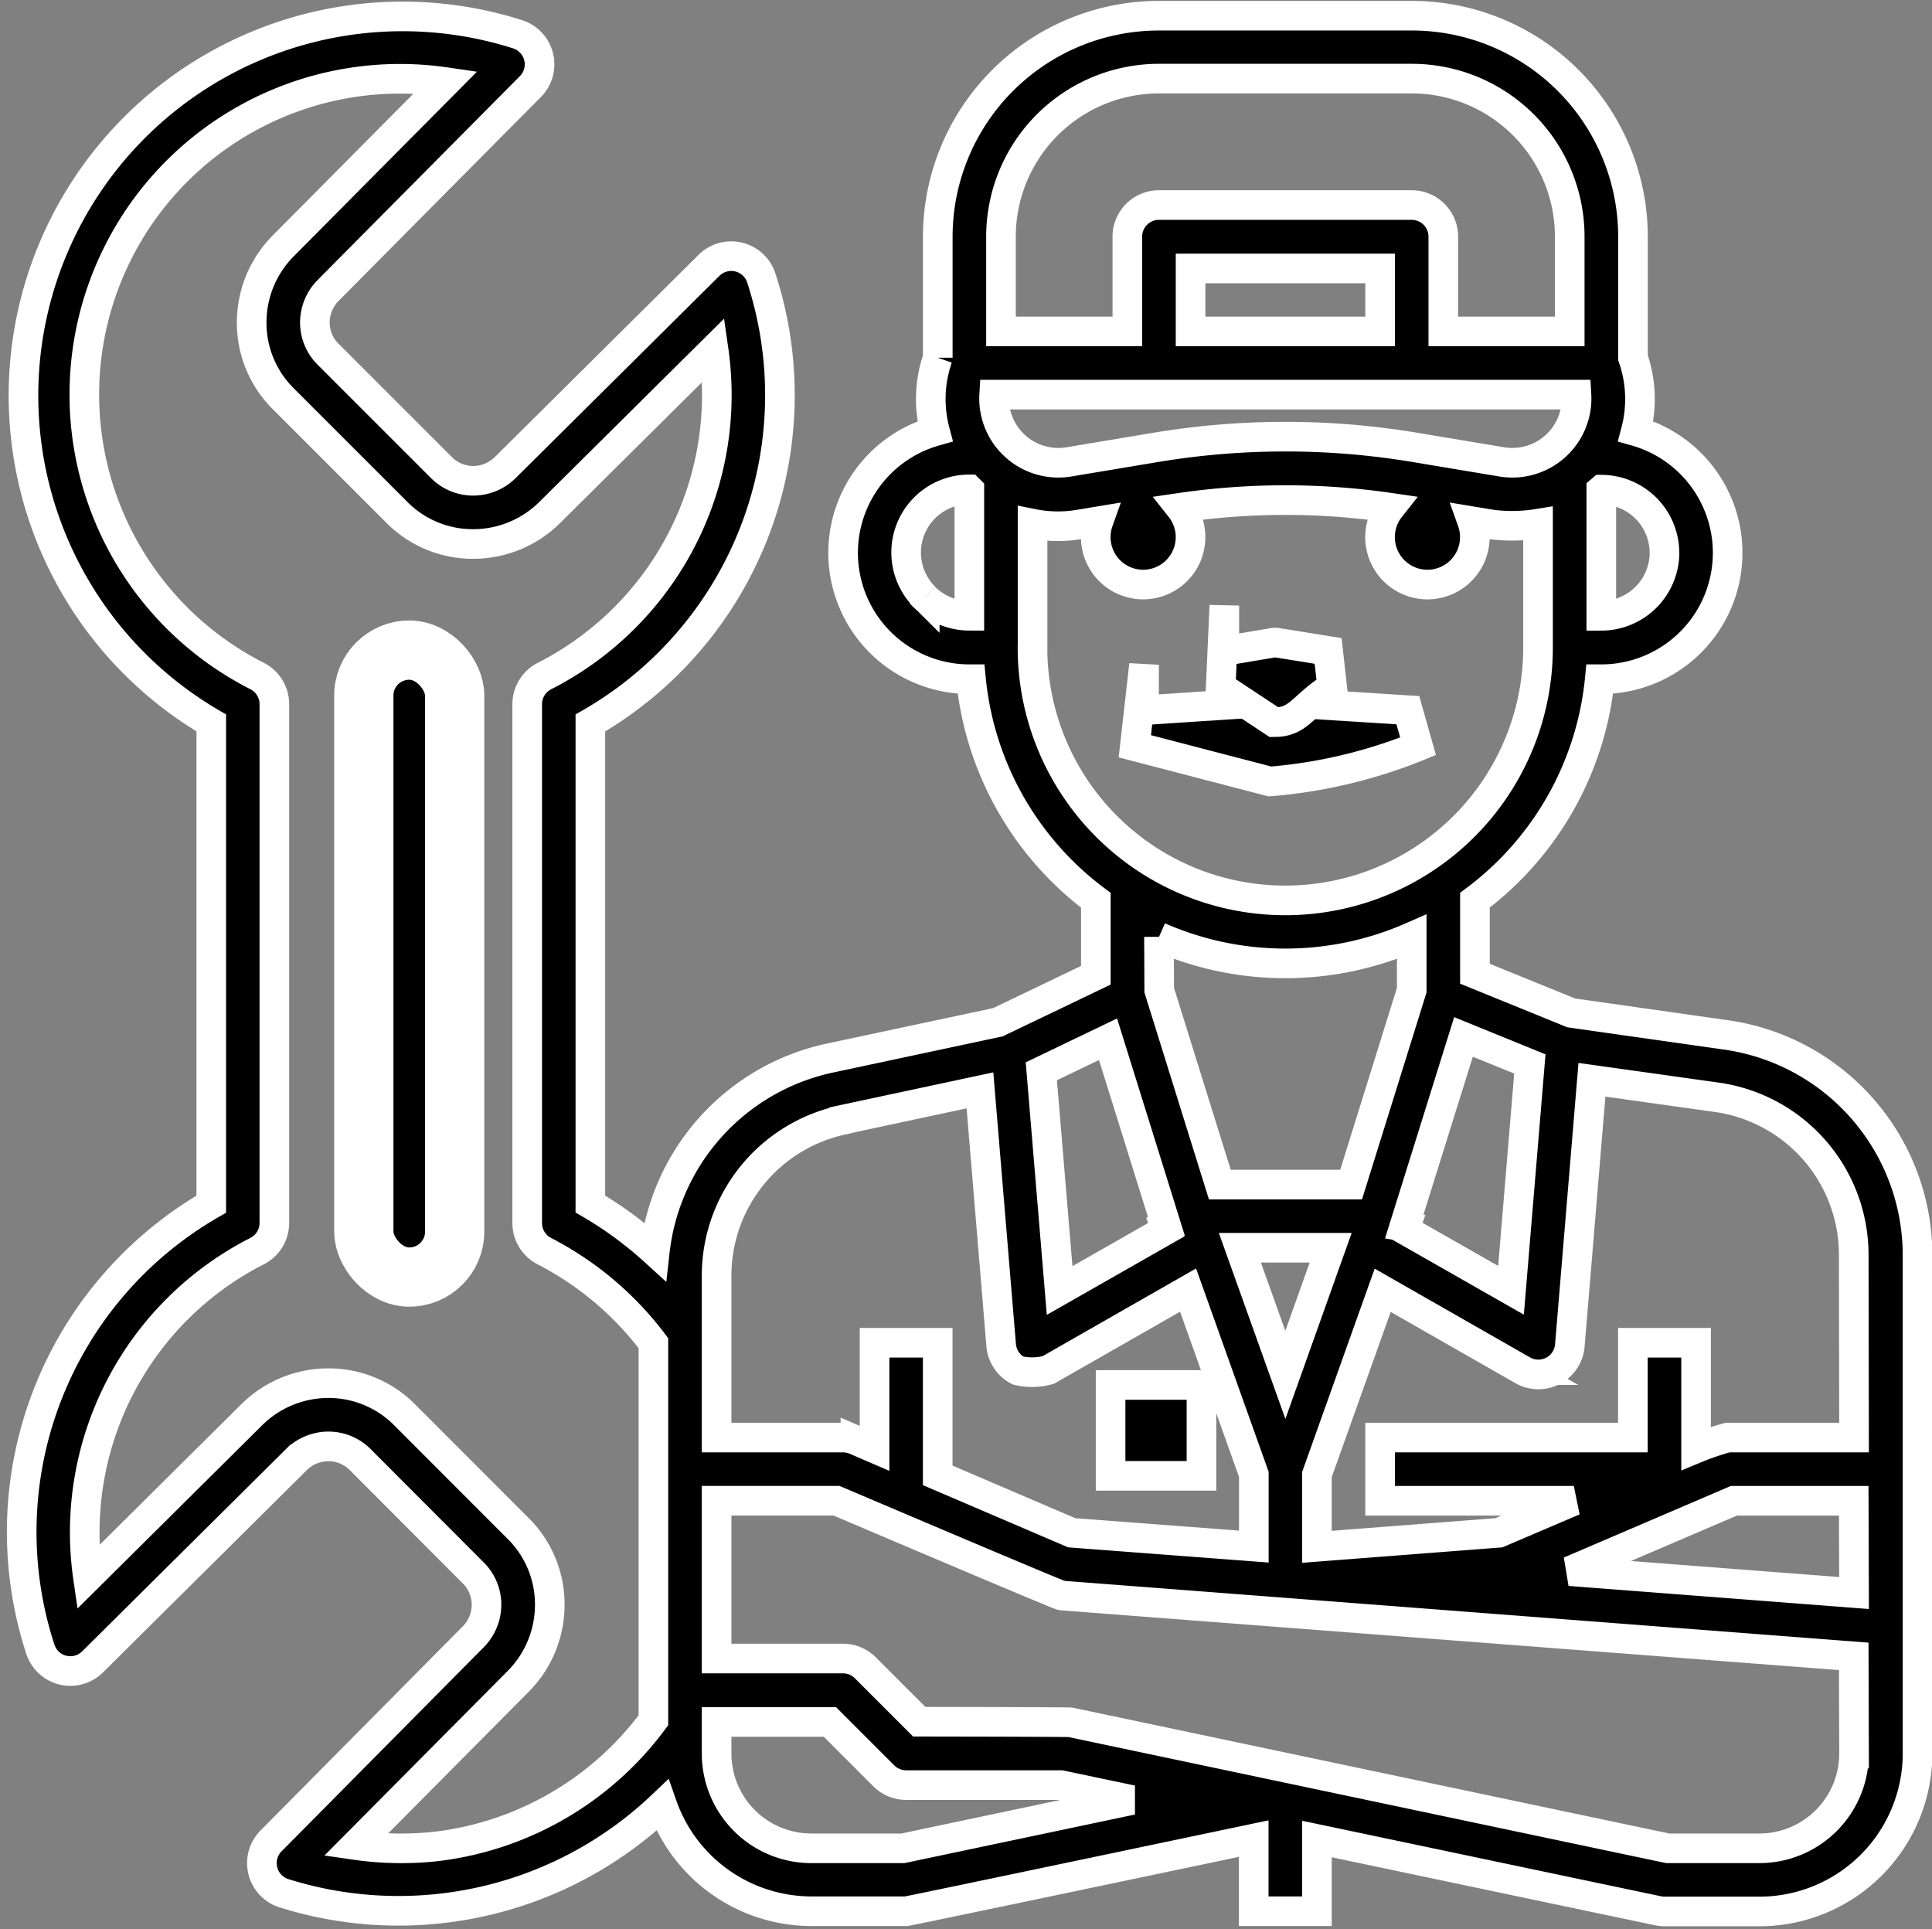 <svg xmlns="http://www.w3.org/2000/svg" width="32.611" height="32.565" viewBox="0 0 32.611 32.565">
  <rect x="0" y="0" width="32.611" height="32.565" fill="#808080" stroke="none"/>
  <g id="Group_37821" data-name="Group 37821" transform="translate(-15.61 -15.729)">
    <g id="Outline" transform="translate(15.971 15.994)">
      <path id="Path_105593" data-name="Path 105593" d="M44.767,33.2l-2.637-.375-1.624-.661V30.923a5.3,5.3,0,0,0,2.107-3.73h.027a2.133,2.133,0,0,0,.581-4.185,2.124,2.124,0,0,0-.047-1.241v-2.04a3.733,3.733,0,0,0-3.733-3.733H35.172a3.733,3.733,0,0,0-3.733,3.733v2.04a2.124,2.124,0,0,0-.047,1.241,2.133,2.133,0,0,0,.581,4.185H32a5.3,5.3,0,0,0,2.107,3.731V32.19l-1.653.793-2.865.611a3.765,3.765,0,0,0-2.926,3.257,6.455,6.455,0,0,0-1.088-.8V27.932a6.383,6.383,0,0,0,2.885-7.512.533.533,0,0,0-.882-.213l-3.442,3.416a.773.773,0,0,1-.544.221.756.756,0,0,1-.53-.222l-1.915-1.915a.756.756,0,0,1-.222-.529.772.772,0,0,1,.219-.542l3.418-3.445a.533.533,0,0,0-.213-.883,6.4,6.4,0,0,0-5.173,11.623v8.123a6.383,6.383,0,0,0-2.885,7.512.533.533,0,0,0,.882.213l3.442-3.416a.773.773,0,0,1,.544-.221.756.756,0,0,1,.53.222L23.6,42.279a.756.756,0,0,1,.222.53.772.772,0,0,1-.219.542L20.186,46.8a.533.533,0,0,0,.213.883A6.456,6.456,0,0,0,26.789,46.2a2.671,2.671,0,0,0,2.517,1.788h1.6c.037,0,5.866-1.226,5.866-1.226v1.226h1.067V46.769L43.6,47.981a.538.538,0,0,0,.11.011h1.6a2.67,2.67,0,0,0,2.667-2.667V36.9A3.759,3.759,0,0,0,44.767,33.2Zm-7.461,5.735-.768-2.146h1.533Zm-2.133-7.393a5.306,5.306,0,0,0,4.266,0v.9l-1.023,3.281H36.2l-1.023-3.281Zm4.14,4.889,1-3.2,1.12.456-.318,3.82-1.8-1.026.017-.047Zm.185-13.15a13.3,13.3,0,0,0-4.384,0l-1.463.244a1.085,1.085,0,0,1-1.26-1.135H42.22a1.085,1.085,0,0,1-1.26,1.135Zm-.592-1.958h-3.2V20.26h3.2Zm4.8,3.733a1.069,1.069,0,0,1-1.067,1.067V24l.007-.006A1.068,1.068,0,0,1,43.705,25.06Zm-11.2-5.333a2.667,2.667,0,0,1,2.667-2.667h4.266a2.667,2.667,0,0,1,2.667,2.667v1.6H39.972v-1.6a.533.533,0,0,0-.533-.533H35.172a.533.533,0,0,0-.533.533v1.6H32.506Zm-1.287,6.086a1.065,1.065,0,0,1,.748-1.82l.005.005v2.128A1.074,1.074,0,0,1,31.219,25.813Zm1.82.847V24.568a2.17,2.17,0,0,0,.787.013l.326-.054a.8.8,0,1,0,1.381-.228,12.234,12.234,0,0,1,3.544,0,.8.8,0,1,0,1.381.228l.326.054a2.737,2.737,0,0,0,.787-.013V26.66a4.266,4.266,0,1,1-8.533,0Zm1.274,6.614.985,3.158-.02.007.018.05-1.8,1.026-.309-3.7Zm-4.5,1.363,2.338-.5.358,4.3a.533.533,0,0,0,.283.428,1.017,1.017,0,0,0,.513-.009l2.359-1.348,1.11,3.11v1.219L33.7,41.6l-2.262-.969V38.393H30.372v1.782l-.323-.139a.533.533,0,0,0-.21-.043H27.706V37.246A2.687,2.687,0,0,1,29.812,34.637ZM23.035,46.887a5.391,5.391,0,0,1-1.421-.016L24.365,44.1a1.835,1.835,0,0,0,.525-1.29,1.805,1.805,0,0,0-.535-1.284L22.441,39.61a1.805,1.805,0,0,0-1.284-.535,1.837,1.837,0,0,0-1.293.528l-2.769,2.748a5.324,5.324,0,0,1,2.855-5.505.533.533,0,0,0,.291-.475V27.615a.533.533,0,0,0-.29-.475,5.329,5.329,0,0,1,3.183-10.025l-2.751,2.772a1.835,1.835,0,0,0-.525,1.29,1.805,1.805,0,0,0,.535,1.284l1.915,1.915a1.805,1.805,0,0,0,1.284.535,1.837,1.837,0,0,0,1.293-.528l2.77-2.748A5.324,5.324,0,0,1,24.8,27.14a.533.533,0,0,0-.291.475v8.757a.533.533,0,0,0,.29.475A5.4,5.4,0,0,1,26.639,38.4v6.365a5.349,5.349,0,0,1-3.6,2.121Zm7.815.039H29.306a1.6,1.6,0,0,1-1.6-1.6v-.533h1.912l.91.91a.533.533,0,0,0,.377.156h2.611l1.2.252Zm16.055-1.6a1.6,1.6,0,0,1-1.6,1.6H43.761L33.682,44.8c-.036-.008-2.556-.011-2.556-.011l-.91-.91a.533.533,0,0,0-.377-.156H27.706V41.059H29.73s3.743,1.594,3.8,1.6L46.9,43.686Zm0-2.709-4.8-.369,2.772-1.188H46.9Zm0-2.624H44.772a4.487,4.487,0,0,0-.533.182V38.393H43.172v1.6H38.905v1.067h3.27L40.91,41.6l-3.071.237v-1.22l1.11-3.11,2.359,1.348a.533.533,0,0,0,.8-.419l.373-4.482,2.138.3A2.686,2.686,0,0,1,46.9,36.9Z" transform="translate(-15.971 -15.994)" stroke="#fff" stroke-width="0.5"/>
      <rect id="Rectangle_12560" data-name="Rectangle 12560" width="1.534" height="1.534" transform="translate(18.385 23.111)" stroke="#fff" stroke-width="0.5"/>
      <path id="Path_105594" data-name="Path 105594" d="M316.854,181.41l-.172-.609-2.234-.141h-.094l-2.125.141v-.766l-.156,1.375,2.281.594A8.461,8.461,0,0,0,316.854,181.41Z" transform="translate(-293.279 -169.079)" stroke="#fff" stroke-width="0.5"/>
      <path id="Path_105595" data-name="Path 105595" d="M313.954,181.41l-.068-.609-.879-.141h-.037l-.836.141v-.766l-.061,1.375.9.594C313.4,182.005,313.45,181.723,313.954,181.41Z" transform="translate(-291.829 -170.079)" stroke="#fff" stroke-width="0.5"/>
      <rect id="Rectangle_12561" data-name="Rectangle 12561" width="1.534" height="10.582" rx="0.767" transform="translate(5.78 10.708)" stroke="#fff" stroke-width="1"/>
    </g>
  </g>
</svg>
